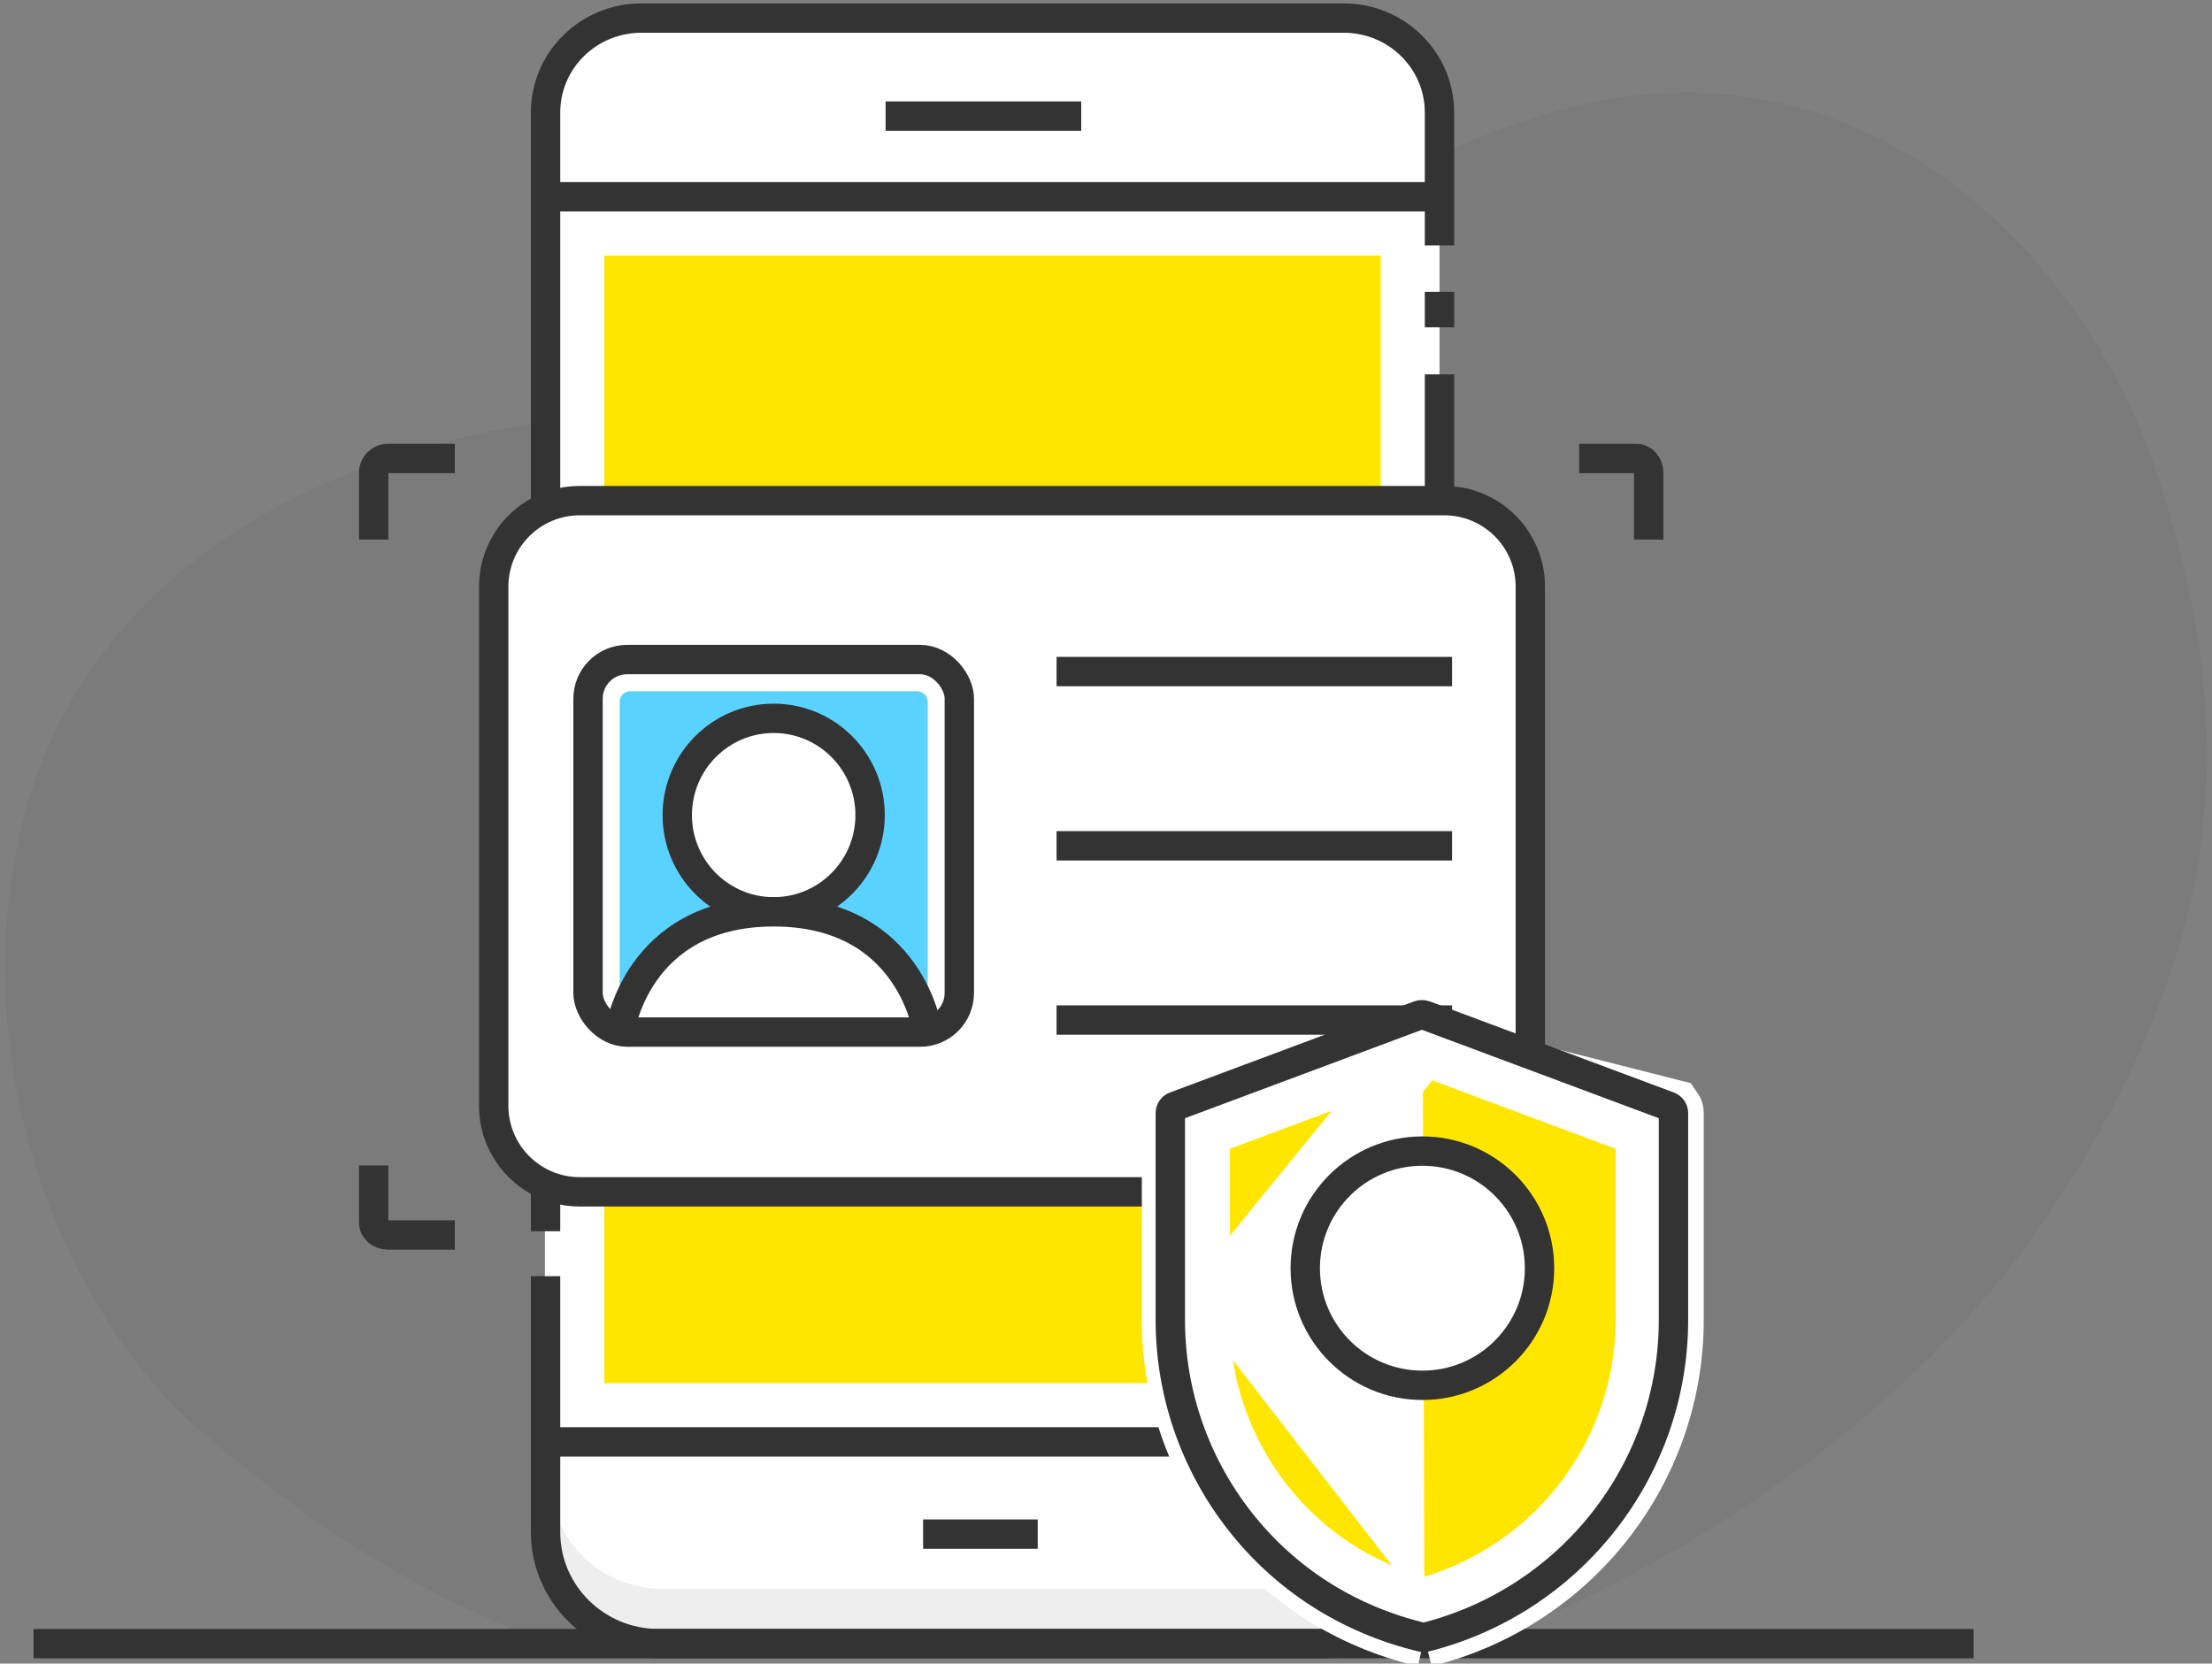<svg class="ui-homes-icon ui-homes-icon--da-help font-color--HOME-DA-HELP" width="113" height="85" viewBox="0 0 113 85" fill="none" xmlns="http://www.w3.org/2000/svg"><rect x="0" y="0" width="113" height="85" fill="#808080" stroke="none"/><path fill-rule="evenodd" clip-rule="evenodd" d="M75.991 83.838C86.497 79.72 97.954 72.083 104.671 62.021C114.431 47.399 114.01 36.207 110.33 24.594C106.612 12.855 94.508 0.361 77.726 6.216C60.944 12.071 59.128 20.805 37.815 20.805C16.502 20.805 4.107 29.682 1.117 42.169C-1.873 54.656 3.395 67.305 10.398 73.246C15.828 77.852 21.429 81.572 28.395 84.076L75.991 83.838Z" fill="black" fill-opacity="0.04"></path><path d="M19.089 27.57V24.16C19.089 23.754 19.418 23.425 19.824 23.425H23.234" stroke="#333333" stroke-width="1.5"></path><path fill-rule="evenodd" clip-rule="evenodd" d="M73.503 61.993V5.746C73.503 3.084 71.313 0.924 68.613 0.924H32.727C30.027 0.924 27.837 3.084 27.837 5.746V35.254V63.599V78.284C27.837 81.431 30.424 83.981 33.614 83.981H67.725C70.916 83.981 73.503 81.431 73.503 78.284V70.245V61.993Z" fill="white"></path><path fill-rule="evenodd" clip-rule="evenodd" d="M67.638 81.183H33.875C30.717 81.183 28.156 78.717 28.156 75.675V78.33C28.156 81.372 30.717 83.838 33.875 83.838H67.638C70.797 83.838 73.357 81.372 73.357 78.33V75.675C73.357 78.717 70.797 81.183 67.638 81.183Z" fill="#EEEEEE"></path><rect x="29.37" y="11.555" width="42.666" height="60.618" fill="#FFE600" stroke="white" stroke-width="3"></rect><path d="M27.87 62.91V35.254V5.746C27.87 3.084 30.06 0.924 32.76 0.924H68.646C71.346 0.924 73.536 3.084 73.536 5.746V12.541M27.87 65.205V78.284C27.87 81.431 30.457 83.981 33.648 83.981H67.758C70.949 83.981 73.536 81.431 73.536 78.284V70.245V61.993V19.128M73.536 14.909V16.723" stroke="#333333" stroke-width="1.5"></path><path d="M27.837 73.673H73.21" stroke="#333333" stroke-width="1.5"></path><path d="M73.21 10.054H27.837" stroke="#333333" stroke-width="1.5"></path><path d="M45.24 5.931H55.234" stroke="#333333" stroke-width="1.5"></path><path d="M47.157 78.385H53.012" stroke="#333333" stroke-width="1.5"></path><path d="M80.67 23.425H83.593C83.941 23.425 84.223 23.754 84.223 24.159V27.57" stroke="#333333" stroke-width="1.5"></path><path d="M19.089 59.549V62.472C19.089 62.82 19.418 63.102 19.824 63.102H23.234" stroke="#333333" stroke-width="1.5"></path><path d="M84.223 59.549V62.472C84.223 62.82 83.894 63.102 83.488 63.102H80.078" stroke="#333333" stroke-width="1.5"></path><path d="M1.714 83.981L100.822 83.981" stroke="#333333" stroke-width="1.5"></path><path fill-rule="evenodd" clip-rule="evenodd" d="M73.781 60.896H29.617C27.191 60.896 25.221 58.927 25.221 56.499V29.977C25.221 27.549 27.191 25.58 29.617 25.58H73.781C76.209 25.58 78.177 27.549 78.177 29.977V56.499C78.177 58.927 76.209 60.896 73.781 60.896Z" fill="white"></path><path d="M73.781 59.396H29.617C28.019 59.396 26.721 58.099 26.721 56.499V29.977C26.721 28.377 28.019 27.08 29.617 27.08H73.781C75.38 27.08 76.677 28.377 76.677 29.977V56.499C76.677 58.099 75.38 59.396 73.781 59.396Z" fill="white" stroke="white" stroke-width="3"></path><path d="M54.725 52.119H73.429" stroke="#333333" stroke-width="1.5" stroke-linecap="square"></path><path d="M54.725 43.216H73.429" stroke="#333333" stroke-width="1.5" stroke-linecap="square"></path><path d="M54.725 34.313H73.429" stroke="#333333" stroke-width="1.5" stroke-linecap="square"></path><path d="M47.392 35.86V50.572C47.392 50.871 47.151 51.113 46.853 51.113H32.193C31.896 51.113 31.655 50.871 31.655 50.572V35.86C31.655 35.562 31.896 35.32 32.193 35.32H46.853C47.151 35.32 47.392 35.562 47.392 35.86Z" fill="#5AD2FF"></path><mask id="path-21-inside-1_587_3900" fill="white"><rect x="30.04" y="33.699" width="18.967" height="19.035" rx="2"></rect></mask><rect x="30.04" y="33.699" width="18.967" height="19.035" rx="2" fill="#FFE600" stroke="white" stroke-width="6" mask="url(#path-21-inside-1_587_3900)"></rect><path d="M44.449 41.646C44.449 44.375 42.244 46.589 39.523 46.589C36.803 46.589 34.598 44.375 34.598 41.646C34.598 38.917 36.803 36.703 39.523 36.703C42.244 36.703 44.449 38.917 44.449 41.646Z" fill="white" stroke="#333333" stroke-width="1.5"></path><path d="M47.392 52.733C47.392 52.733 46.582 46.589 39.523 46.589C32.465 46.589 31.655 52.733 31.655 52.733" fill="white"></path><path d="M47.392 52.733C47.392 52.733 46.582 46.589 39.523 46.589C32.465 46.589 31.655 52.733 31.655 52.733" stroke="#333333" stroke-width="1.5"></path><rect x="30.04" y="33.699" width="18.967" height="19.035" rx="2" stroke="#333333" stroke-width="1.5"></rect><path fill-rule="evenodd" clip-rule="evenodd" d="M73.781 60.896H29.617C27.191 60.896 25.221 58.927 25.221 56.499V29.977C25.221 27.549 27.191 25.58 29.617 25.58H73.781C76.209 25.58 78.177 27.549 78.177 29.977V56.499C78.177 58.927 76.209 60.896 73.781 60.896Z" stroke="#333333" stroke-width="1.5"></path><path fill-rule="evenodd" clip-rule="evenodd" d="M60.023 56.535C59.948 56.563 59.887 56.611 59.844 56.672C59.801 56.734 59.777 56.808 59.777 56.886L59.777 67.358C59.76 71.212 61.075 74.823 63.34 77.702C65.604 80.58 68.816 82.727 72.774 83.655C76.552 82.727 79.764 80.58 82.028 77.702C84.293 74.823 85.608 71.212 85.591 67.358V56.889C85.591 56.808 85.567 56.734 85.524 56.672C85.481 56.611 85.42 56.563 85.346 56.535L72.828 51.889C72.735 51.858 72.633 51.858 72.54 51.889L60.023 56.535Z" fill="white"></path><path d="M61.331 67.364H61.331C61.316 70.876 62.507 74.165 64.56 76.789C66.541 79.321 69.324 81.235 72.765 82.126M61.331 67.364L60.077 56.522C60.002 56.55 59.941 56.599 59.898 56.66C59.855 56.721 59.831 56.795 59.831 56.873L59.831 67.358C59.814 71.217 61.124 74.832 63.379 77.714C65.633 80.595 68.832 82.745 72.773 83.674M61.331 67.364V67.358L61.331 57.655L72.683 53.418M61.331 67.364L72.683 53.418M72.765 82.126C72.648 82.158 72.531 82.189 72.414 82.218L72.773 83.674M72.765 82.126C76.04 81.236 78.824 79.324 80.807 76.789C82.86 74.165 84.051 70.876 84.036 67.364L84.036 67.358L84.036 57.655L72.683 53.418M72.765 82.126C72.882 82.157 72.999 82.186 73.118 82.214L72.773 83.674M72.773 83.674C76.535 82.745 79.734 80.595 81.988 77.714C84.243 74.832 85.553 71.217 85.536 67.358V56.877C85.536 56.795 85.512 56.721 85.469 56.66L72.683 53.418M84.036 56.873V56.877V56.873Z" fill="#FFE600" stroke="white" stroke-width="3"></path><path fill-rule="evenodd" clip-rule="evenodd" d="M60.031 56.522C59.956 56.55 59.895 56.599 59.852 56.66C59.809 56.721 59.785 56.795 59.785 56.873L59.785 67.358C59.768 71.217 61.078 74.832 63.333 77.714C65.587 80.595 68.786 82.745 72.728 83.674C76.489 82.745 79.688 80.595 81.942 77.714C84.197 74.832 85.507 71.217 85.49 67.358V56.877C85.49 56.795 85.466 56.721 85.423 56.66C85.38 56.599 85.319 56.55 85.246 56.523L72.781 51.87C72.688 51.839 72.587 51.839 72.494 51.87L60.031 56.522Z" stroke="#333333" stroke-width="1.5"></path><circle cx="72.663" cy="64.798" r="5.984" fill="white" stroke="#333333" stroke-width="1.5"></circle></svg>
